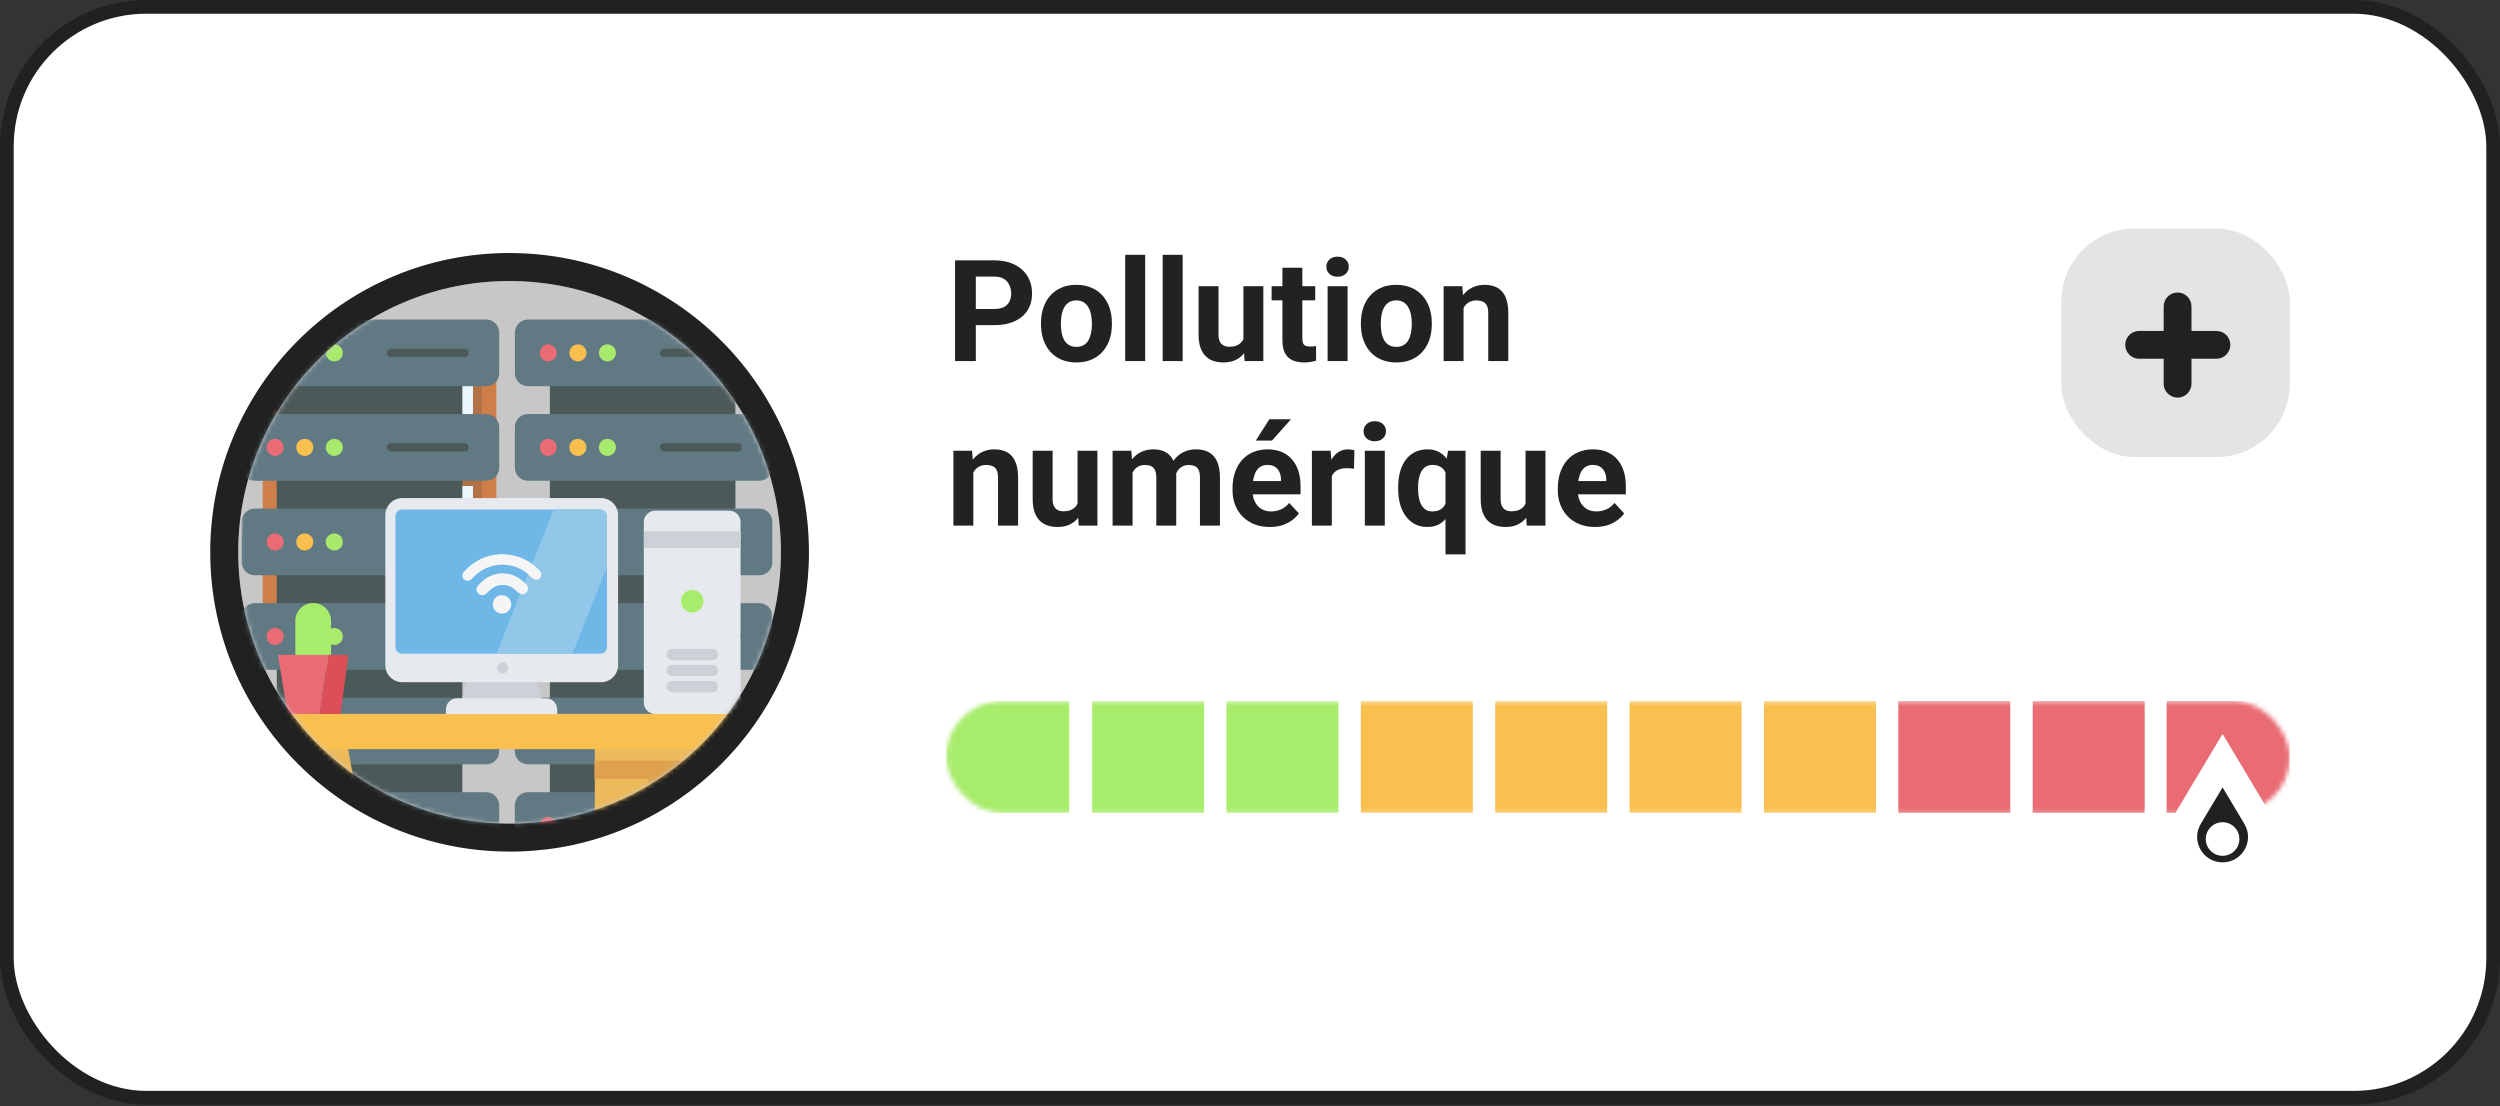 <svg width="547" height="242" viewBox="0 0 547 242" fill="none" xmlns="http://www.w3.org/2000/svg">
<rect x="0" y="0" width="547" height="242" fill="#333333" stroke="none"/>
<rect x="1.5" y="1.5" width="544" height="238.686" rx="30.5" fill="white"/>
<rect x="1.5" y="1.5" width="544" height="238.686" rx="30.5" stroke="#212121" stroke-width="3"/>
<path d="M170.872 120.843C170.872 127.967 169.613 134.814 167.31 141.171C162.489 154.436 153.062 165.46 140.963 172.399C136.142 175.163 130.861 177.282 125.303 178.602C123.553 179.032 121.741 179.37 119.929 179.615C117.903 179.892 115.845 180.076 113.757 180.168C113.02 180.199 112.253 180.199 111.485 180.199C100.369 180.199 89.96 177.128 81.055 171.816C77.339 169.605 73.9 166.964 70.768 164.016C59.314 153.208 52.129 137.854 52.129 120.843C52.129 120.137 52.129 119.461 52.16 118.755C53.265 86.943 79.396 61.487 111.454 61.487C144.31 61.517 170.872 88.079 170.872 120.843Z" fill="#C7C7C7"/>
<path fill-rule="evenodd" clip-rule="evenodd" d="M173.071 143.259L173.069 143.264C167.744 157.917 157.342 170.07 144.012 177.716L144.011 177.717C138.696 180.763 132.874 183.101 126.741 184.56C124.773 185.042 122.755 185.417 120.752 185.689C118.538 185.991 116.296 186.191 114.027 186.291L114.02 186.291L114.012 186.292C113.146 186.328 112.27 186.328 111.538 186.328H111.485C99.226 186.328 87.736 182.938 77.915 177.079C73.788 174.623 69.996 171.707 66.567 168.48L66.561 168.474C53.935 156.559 46 139.615 46 120.843L46 120.795C46 120.126 46 119.347 46.035 118.516C47.268 83.431 76.088 55.358 111.454 55.358H111.46C147.689 55.392 177 84.687 177 120.843C177 128.694 175.612 136.247 173.071 143.259ZM52.159 118.755C52.129 119.461 52.129 120.137 52.129 120.843C52.129 137.855 59.314 153.208 70.768 164.017C73.9 166.964 77.339 169.605 81.054 171.816C89.959 177.128 100.369 180.199 111.485 180.199C112.252 180.199 113.02 180.199 113.757 180.168C115.845 180.076 117.902 179.892 119.929 179.616C121.741 179.37 123.552 179.032 125.303 178.602C130.861 177.282 136.142 175.163 140.963 172.4C153.061 165.46 162.488 154.436 167.309 141.171C169.612 134.815 170.871 127.967 170.871 120.843C170.871 88.079 144.31 61.518 111.454 61.487C79.396 61.487 53.265 86.943 52.159 118.755Z" fill="#212121"/>
<mask id="mask0_275_9161" style="mask-type:alpha" maskUnits="userSpaceOnUse" x="52" y="61" width="119" height="120">
<path d="M170.872 120.843C170.872 127.967 169.613 134.814 167.31 141.171C162.489 154.436 153.062 165.46 140.963 172.399C136.142 175.163 130.861 177.282 125.303 178.602C123.553 179.032 121.741 179.37 119.929 179.615C117.903 179.892 115.845 180.076 113.757 180.168C113.02 180.199 112.253 180.199 111.485 180.199C100.369 180.199 89.96 177.128 81.055 171.816C77.339 169.605 73.9 166.964 70.768 164.016C59.314 153.208 52.129 137.854 52.129 120.843C52.129 120.137 52.129 119.461 52.16 118.755C53.265 86.943 79.396 61.487 111.454 61.487C144.31 61.517 170.872 88.079 170.872 120.843Z" fill="#C7C7C7"/>
</mask>
<g mask="url(#mask0_275_9161)">
<path d="M106.114 137.676H59.986C58.615 137.676 57.49 136.551 57.49 135.18V75.474C57.49 74.103 58.615 72.978 59.986 72.978H106.114C107.485 72.978 108.61 74.103 108.61 75.474V135.2C108.61 136.571 107.485 137.676 106.114 137.676Z" fill="#CE7E48"/>
<path d="M103.668 134.481H62.412C61.457 134.481 60.685 133.709 60.685 132.755V78.698C60.685 77.743 61.457 76.972 62.412 76.972H103.688C104.643 76.972 105.415 77.743 105.415 78.698V132.755C105.395 133.709 104.623 134.481 103.668 134.481Z" fill="#B27247"/>
<path d="M103.489 78.766H84.383V104.471H103.489V78.766Z" fill="#EAF7FF"/>
<path d="M96.719 82.395L88.967 90.1C88.578 90.487 87.964 90.487 87.576 90.1L87.555 90.08C87.166 89.692 87.166 89.081 87.555 88.694L95.308 80.988C95.697 80.601 96.31 80.601 96.699 80.988L96.719 81.009C97.108 81.396 97.108 82.007 96.719 82.395Z" fill="white"/>
<path d="M90.477 82.11L87.695 84.882C87.408 85.167 86.917 85.167 86.631 84.882L86.283 84.535C85.997 84.25 85.997 83.761 86.283 83.475L89.086 80.683C89.372 80.397 89.863 80.397 90.149 80.683L90.497 81.029C90.784 81.335 90.784 81.804 90.477 82.11Z" fill="white"/>
<path d="M103.489 106.345H84.383V132.049H103.489V106.345Z" fill="#EAF7FF"/>
<path d="M96.719 109.973L88.967 117.679C88.578 118.066 87.964 118.066 87.576 117.679L87.555 117.658C87.166 117.271 87.166 116.659 87.555 116.272L95.308 108.567C95.697 108.18 96.31 108.18 96.699 108.567L96.719 108.587C97.108 108.975 97.108 109.586 96.719 109.973Z" fill="white"/>
<path d="M90.477 109.688L87.695 112.461C87.408 112.746 86.917 112.746 86.631 112.461L86.283 112.114C85.997 111.829 85.997 111.339 86.283 111.054L89.086 108.261C89.372 107.976 89.863 107.976 90.149 108.261L90.497 108.608C90.784 108.914 90.784 109.383 90.477 109.688Z" fill="white"/>
<path d="M82.037 106.345H62.932V132.049H82.037V106.345Z" fill="#EAF7FF"/>
<path d="M75.268 109.973L67.516 117.679C67.127 118.066 66.513 118.066 66.124 117.679L66.104 117.658C65.715 117.271 65.715 116.659 66.104 116.272L73.857 108.567C74.246 108.18 74.859 108.18 75.248 108.567L75.268 108.587C75.657 108.975 75.657 109.586 75.268 109.973Z" fill="white"/>
<path d="M69.025 109.688L66.243 112.461C65.957 112.746 65.466 112.746 65.18 112.461L64.832 112.114C64.546 111.829 64.546 111.339 64.832 111.054L67.634 108.261C67.921 107.976 68.412 107.976 68.698 108.261L69.046 108.608C69.332 108.914 69.332 109.383 69.025 109.688Z" fill="white"/>
<path d="M82.037 78.766H62.932V104.471H82.037V78.766Z" fill="#EAF7FF"/>
<path d="M75.268 82.395L67.516 90.1C67.127 90.487 66.513 90.487 66.124 90.1L66.104 90.08C65.715 89.692 65.715 89.081 66.104 88.694L73.857 80.988C74.246 80.601 74.859 80.601 75.248 80.988L75.268 81.009C75.657 81.396 75.657 82.007 75.268 82.395Z" fill="white"/>
<path d="M69.025 82.11L66.243 84.882C65.957 85.167 65.466 85.167 65.18 84.882L64.832 84.535C64.546 84.25 64.546 83.761 64.832 83.475L67.634 80.683C67.921 80.397 68.412 80.397 68.698 80.683L69.046 81.029C69.332 81.335 69.332 81.804 69.025 82.11Z" fill="white"/>
<path d="M101.159 73.744H60.557V177.931H101.159V73.744Z" fill="#4B5A59"/>
<path d="M106.37 146.555H55.749C54.181 146.555 52.895 145.284 52.895 143.7V134.821C52.895 133.253 54.181 131.966 55.749 131.966H106.37C107.955 131.966 109.225 133.253 109.225 134.821V143.7C109.241 145.284 107.955 146.555 106.37 146.555Z" fill="#617983"/>
<path d="M60.205 141.127C61.236 141.127 62.071 140.291 62.071 139.26C62.071 138.229 61.236 137.394 60.205 137.394C59.174 137.394 58.338 138.229 58.338 139.26C58.338 140.291 59.174 141.127 60.205 141.127Z" fill="#E96B73"/>
<path d="M66.683 141.127C67.714 141.127 68.55 140.291 68.55 139.26C68.55 138.229 67.714 137.394 66.683 137.394C65.652 137.394 64.816 138.229 64.816 139.26C64.816 140.291 65.652 141.127 66.683 141.127Z" fill="#FAC04F"/>
<path d="M73.146 141.127C74.177 141.127 75.013 140.291 75.013 139.26C75.013 138.229 74.177 137.394 73.146 137.394C72.115 137.394 71.279 138.229 71.279 139.26C71.279 140.291 72.115 141.127 73.146 141.127Z" fill="#A8EB6C"/>
<path d="M101.727 140.17H85.46C85.021 140.17 84.66 139.81 84.66 139.37V139.135C84.66 138.696 85.021 138.335 85.46 138.335H101.727C102.166 138.335 102.527 138.696 102.527 139.135V139.37C102.512 139.825 102.166 140.17 101.727 140.17Z" fill="#4B5A59"/>
<path d="M106.37 125.871H55.749C54.181 125.871 52.895 124.6 52.895 123.016V114.137C52.895 112.569 54.181 111.282 55.749 111.282H106.37C107.955 111.282 109.225 112.569 109.225 114.137V123.016C109.241 124.6 107.955 125.871 106.37 125.871Z" fill="#617983"/>
<path d="M60.205 120.443C61.236 120.443 62.071 119.608 62.071 118.577C62.071 117.546 61.236 116.71 60.205 116.71C59.174 116.71 58.338 117.546 58.338 118.577C58.338 119.608 59.174 120.443 60.205 120.443Z" fill="#E96B73"/>
<path d="M66.683 120.443C67.714 120.443 68.55 119.608 68.55 118.577C68.55 117.546 67.714 116.71 66.683 116.71C65.652 116.71 64.816 117.546 64.816 118.577C64.816 119.608 65.652 120.443 66.683 120.443Z" fill="#FAC04F"/>
<path d="M73.146 120.443C74.177 120.443 75.013 119.608 75.013 118.577C75.013 117.546 74.177 116.71 73.146 116.71C72.115 116.71 71.279 117.546 71.279 118.577C71.279 119.608 72.115 120.443 73.146 120.443Z" fill="#A8EB6C"/>
<path d="M101.727 119.487H85.46C85.021 119.487 84.66 119.126 84.66 118.687V118.451C84.66 118.012 85.021 117.651 85.46 117.651H101.727C102.166 117.651 102.527 118.012 102.527 118.451V118.687C102.512 119.142 102.166 119.487 101.727 119.487Z" fill="#4B5A59"/>
<path d="M106.37 105.186H55.749C54.181 105.186 52.895 103.916 52.895 102.331V93.453C52.895 91.884 54.181 90.598 55.749 90.598H106.37C107.955 90.598 109.225 91.884 109.225 93.453V102.331C109.241 103.916 107.955 105.186 106.37 105.186Z" fill="#617983"/>
<path d="M60.205 99.759C61.236 99.759 62.071 98.924 62.071 97.893C62.071 96.862 61.236 96.026 60.205 96.026C59.174 96.026 58.338 96.862 58.338 97.893C58.338 98.924 59.174 99.759 60.205 99.759Z" fill="#E96B73"/>
<path d="M66.683 99.759C67.714 99.759 68.55 98.924 68.55 97.893C68.55 96.862 67.714 96.026 66.683 96.026C65.652 96.026 64.816 96.862 64.816 97.893C64.816 98.924 65.652 99.759 66.683 99.759Z" fill="#FAC04F"/>
<path d="M73.146 99.759C74.177 99.759 75.013 98.924 75.013 97.893C75.013 96.862 74.177 96.026 73.146 96.026C72.115 96.026 71.279 96.862 71.279 97.893C71.279 98.924 72.115 99.759 73.146 99.759Z" fill="#A8EB6C"/>
<path d="M101.727 98.802H85.46C85.021 98.802 84.66 98.441 84.66 98.002V97.766C84.66 97.327 85.021 96.966 85.46 96.966H101.727C102.166 96.966 102.527 97.327 102.527 97.766V98.002C102.512 98.457 102.166 98.802 101.727 98.802Z" fill="#4B5A59"/>
<path d="M106.37 84.502H55.749C54.181 84.502 52.895 83.231 52.895 81.647V72.769C52.895 71.2 54.181 69.914 55.749 69.914H106.37C107.955 69.914 109.225 71.2 109.225 72.769V81.647C109.241 83.231 107.955 84.502 106.37 84.502Z" fill="#617983"/>
<path d="M60.205 79.075C61.236 79.075 62.071 78.239 62.071 77.208C62.071 76.177 61.236 75.341 60.205 75.341C59.174 75.341 58.338 76.177 58.338 77.208C58.338 78.239 59.174 79.075 60.205 79.075Z" fill="#E96B73"/>
<path d="M66.683 79.075C67.714 79.075 68.55 78.239 68.55 77.208C68.55 76.177 67.714 75.341 66.683 75.341C65.652 75.341 64.816 76.177 64.816 77.208C64.816 78.239 65.652 79.075 66.683 79.075Z" fill="#FAC04F"/>
<path d="M73.146 79.075C74.177 79.075 75.013 78.239 75.013 77.208C75.013 76.177 74.177 75.341 73.146 75.341C72.115 75.341 71.279 76.177 71.279 77.208C71.279 78.239 72.115 79.075 73.146 79.075Z" fill="#A8EB6C"/>
<path d="M101.727 78.118H85.46C85.021 78.118 84.66 77.757 84.66 77.317V77.082C84.66 76.643 85.021 76.282 85.46 76.282H101.727C102.166 76.282 102.527 76.643 102.527 77.082V77.317C102.512 77.772 102.166 78.118 101.727 78.118Z" fill="#4B5A59"/>
<path d="M106.37 167.239H55.749C54.181 167.239 52.895 165.969 52.895 164.384V155.506C52.895 153.921 54.181 152.651 55.749 152.651H106.37C107.955 152.651 109.225 153.937 109.225 155.506V164.384C109.241 165.969 107.955 167.239 106.37 167.239Z" fill="#617983"/>
<path d="M60.205 161.813C61.236 161.813 62.071 160.977 62.071 159.946C62.071 158.915 61.236 158.079 60.205 158.079C59.174 158.079 58.338 158.915 58.338 159.946C58.338 160.977 59.174 161.813 60.205 161.813Z" fill="#E96B73"/>
<path d="M66.683 161.813C67.714 161.813 68.55 160.977 68.55 159.946C68.55 158.915 67.714 158.079 66.683 158.079C65.652 158.079 64.816 158.915 64.816 159.946C64.816 160.977 65.652 161.813 66.683 161.813Z" fill="#FAC04F"/>
<path d="M73.146 161.813C74.177 161.813 75.013 160.977 75.013 159.946C75.013 158.915 74.177 158.079 73.146 158.079C72.115 158.079 71.279 158.915 71.279 159.946C71.279 160.977 72.115 161.813 73.146 161.813Z" fill="#A8EB6C"/>
<path d="M101.727 160.855H85.46C85.021 160.855 84.66 160.494 84.66 160.055V159.82C84.66 159.38 85.021 159.02 85.46 159.02H101.727C102.166 159.02 102.527 159.38 102.527 159.82V160.055C102.512 160.51 102.166 160.855 101.727 160.855Z" fill="#4B5A59"/>
<path d="M106.37 187.924H55.749C54.181 187.924 52.895 186.653 52.895 185.069V176.19C52.895 174.606 54.181 173.335 55.749 173.335H106.37C107.955 173.335 109.225 174.621 109.225 176.19V185.069C109.241 186.653 107.955 187.924 106.37 187.924Z" fill="#617983"/>
<path d="M60.205 182.496C61.236 182.496 62.071 181.66 62.071 180.629C62.071 179.598 61.236 178.763 60.205 178.763C59.174 178.763 58.338 179.598 58.338 180.629C58.338 181.66 59.174 182.496 60.205 182.496Z" fill="#E96B73"/>
<path d="M66.683 182.496C67.714 182.496 68.55 181.66 68.55 180.629C68.55 179.598 67.714 178.763 66.683 178.763C65.652 178.763 64.816 179.598 64.816 180.629C64.816 181.66 65.652 182.496 66.683 182.496Z" fill="#FAC04F"/>
<path d="M73.146 182.496C74.177 182.496 75.013 181.66 75.013 180.629C75.013 179.598 74.177 178.763 73.146 178.763C72.115 178.763 71.279 179.598 71.279 180.629C71.279 181.66 72.115 182.496 73.146 182.496Z" fill="#A8EB6C"/>
<path d="M101.727 181.539H85.46C85.021 181.539 84.66 181.178 84.66 180.739V180.504C84.66 180.064 85.021 179.704 85.46 179.704H101.727C102.166 179.704 102.527 180.064 102.527 180.504V180.739C102.512 181.194 102.166 181.539 101.727 181.539Z" fill="#4B5A59"/>
<path d="M160.911 73.744H120.309V177.931H160.911V73.744Z" fill="#4B5A59"/>
<path d="M166.124 146.555H115.503C113.935 146.555 112.648 145.284 112.648 143.7V134.821C112.648 133.253 113.935 131.966 115.503 131.966H166.124C167.709 131.966 168.979 133.253 168.979 134.821V143.7C168.995 145.284 167.709 146.555 166.124 146.555Z" fill="#617983"/>
<path d="M119.96 141.127C120.991 141.127 121.827 140.291 121.827 139.26C121.827 138.229 120.991 137.394 119.96 137.394C118.93 137.394 118.094 138.229 118.094 139.26C118.094 140.291 118.93 141.127 119.96 141.127Z" fill="#E96B73"/>
<path d="M126.441 141.127C127.472 141.127 128.308 140.291 128.308 139.26C128.308 138.229 127.472 137.394 126.441 137.394C125.41 137.394 124.574 138.229 124.574 139.26C124.574 140.291 125.41 141.127 126.441 141.127Z" fill="#FAC04F"/>
<path d="M132.902 141.127C133.933 141.127 134.769 140.291 134.769 139.26C134.769 138.229 133.933 137.394 132.902 137.394C131.871 137.394 131.035 138.229 131.035 139.26C131.035 140.291 131.871 141.127 132.902 141.127Z" fill="#A8EB6C"/>
<path d="M161.481 140.17H145.214C144.775 140.17 144.414 139.81 144.414 139.37V139.135C144.414 138.696 144.775 138.335 145.214 138.335H161.481C161.92 138.335 162.281 138.696 162.281 139.135V139.37C162.265 139.825 161.92 140.17 161.481 140.17Z" fill="#4B5A59"/>
<path d="M166.124 125.871H115.503C113.935 125.871 112.648 124.6 112.648 123.016V114.137C112.648 112.569 113.935 111.282 115.503 111.282H166.124C167.709 111.282 168.979 112.569 168.979 114.137V123.016C168.995 124.6 167.709 125.871 166.124 125.871Z" fill="#617983"/>
<path d="M119.96 120.443C120.991 120.443 121.827 119.608 121.827 118.577C121.827 117.546 120.991 116.71 119.96 116.71C118.93 116.71 118.094 117.546 118.094 118.577C118.094 119.608 118.93 120.443 119.96 120.443Z" fill="#E96B73"/>
<path d="M126.441 120.443C127.472 120.443 128.308 119.608 128.308 118.577C128.308 117.546 127.472 116.71 126.441 116.71C125.41 116.71 124.574 117.546 124.574 118.577C124.574 119.608 125.41 120.443 126.441 120.443Z" fill="#FAC04F"/>
<path d="M132.902 120.443C133.933 120.443 134.769 119.608 134.769 118.577C134.769 117.546 133.933 116.71 132.902 116.71C131.871 116.71 131.035 117.546 131.035 118.577C131.035 119.608 131.871 120.443 132.902 120.443Z" fill="#A8EB6C"/>
<path d="M161.481 119.486H145.214C144.775 119.486 144.414 119.125 144.414 118.686V118.451C144.414 118.012 144.775 117.651 145.214 117.651H161.481C161.92 117.651 162.281 118.012 162.281 118.451V118.686C162.265 119.141 161.92 119.486 161.481 119.486Z" fill="#4B5A59"/>
<path d="M166.124 105.186H115.503C113.935 105.186 112.648 103.916 112.648 102.331V93.453C112.648 91.884 113.935 90.598 115.503 90.598H166.124C167.709 90.598 168.979 91.884 168.979 93.453V102.331C168.995 103.916 167.709 105.186 166.124 105.186Z" fill="#617983"/>
<path d="M119.96 99.759C120.991 99.759 121.827 98.924 121.827 97.893C121.827 96.862 120.991 96.026 119.96 96.026C118.93 96.026 118.094 96.862 118.094 97.893C118.094 98.924 118.93 99.759 119.96 99.759Z" fill="#E96B73"/>
<path d="M126.441 99.759C127.472 99.759 128.308 98.924 128.308 97.893C128.308 96.862 127.472 96.026 126.441 96.026C125.41 96.026 124.574 96.862 124.574 97.893C124.574 98.924 125.41 99.759 126.441 99.759Z" fill="#FAC04F"/>
<path d="M132.902 99.759C133.933 99.759 134.769 98.924 134.769 97.893C134.769 96.862 133.933 96.026 132.902 96.026C131.871 96.026 131.035 96.862 131.035 97.893C131.035 98.924 131.871 99.759 132.902 99.759Z" fill="#A8EB6C"/>
<path d="M161.481 98.802H145.214C144.775 98.802 144.414 98.441 144.414 98.002V97.766C144.414 97.327 144.775 96.966 145.214 96.966H161.481C161.92 96.966 162.281 97.327 162.281 97.766V98.002C162.265 98.457 161.92 98.802 161.481 98.802Z" fill="#4B5A59"/>
<path d="M166.128 84.502H115.507C113.939 84.502 112.652 83.231 112.652 81.647V72.769C112.652 71.2 113.939 69.914 115.507 69.914H166.128C167.712 69.914 168.983 71.2 168.983 72.769V81.647C168.999 83.231 167.712 84.502 166.128 84.502Z" fill="#617983"/>
<path d="M119.964 79.074C120.995 79.074 121.831 78.239 121.831 77.207C121.831 76.177 120.995 75.341 119.964 75.341C118.933 75.341 118.098 76.177 118.098 77.207C118.098 78.239 118.933 79.074 119.964 79.074Z" fill="#E96B73"/>
<path d="M126.445 79.074C127.476 79.074 128.312 78.239 128.312 77.207C128.312 76.177 127.476 75.341 126.445 75.341C125.414 75.341 124.578 76.177 124.578 77.207C124.578 78.239 125.414 79.074 126.445 79.074Z" fill="#FAC04F"/>
<path d="M132.906 79.074C133.937 79.074 134.772 78.239 134.772 77.207C134.772 76.177 133.937 75.341 132.906 75.341C131.875 75.341 131.039 76.177 131.039 77.207C131.039 78.239 131.875 79.074 132.906 79.074Z" fill="#A8EB6C"/>
<path d="M161.485 78.118H145.218C144.779 78.118 144.418 77.757 144.418 77.317V77.082C144.418 76.643 144.779 76.282 145.218 76.282H161.485C161.924 76.282 162.285 76.643 162.285 77.082V77.317C162.269 77.772 161.924 78.118 161.485 78.118Z" fill="#4B5A59"/>
<path d="M166.124 167.239H115.503C113.935 167.239 112.648 165.969 112.648 164.384V155.506C112.648 153.921 113.935 152.651 115.503 152.651H166.124C167.709 152.651 168.979 153.937 168.979 155.506V164.384C168.995 165.969 167.709 167.239 166.124 167.239Z" fill="#617983"/>
<path d="M119.96 161.813C120.991 161.813 121.827 160.977 121.827 159.946C121.827 158.915 120.991 158.079 119.96 158.079C118.93 158.079 118.094 158.915 118.094 159.946C118.094 160.977 118.93 161.813 119.96 161.813Z" fill="#E96B73"/>
<path d="M126.441 161.813C127.472 161.813 128.308 160.977 128.308 159.946C128.308 158.915 127.472 158.079 126.441 158.079C125.41 158.079 124.574 158.915 124.574 159.946C124.574 160.977 125.41 161.813 126.441 161.813Z" fill="#FAC04F"/>
<path d="M132.902 161.813C133.933 161.813 134.769 160.977 134.769 159.946C134.769 158.915 133.933 158.079 132.902 158.079C131.871 158.079 131.035 158.915 131.035 159.946C131.035 160.977 131.871 161.813 132.902 161.813Z" fill="#A8EB6C"/>
<path d="M161.481 160.855H145.214C144.775 160.855 144.414 160.494 144.414 160.055V159.82C144.414 159.38 144.775 159.02 145.214 159.02H161.481C161.92 159.02 162.281 159.38 162.281 159.82V160.055C162.265 160.51 161.92 160.855 161.481 160.855Z" fill="#4B5A59"/>
<path d="M166.124 187.924H115.503C113.935 187.924 112.648 186.653 112.648 185.069V176.19C112.648 174.606 113.935 173.335 115.503 173.335H166.124C167.709 173.335 168.979 174.621 168.979 176.19V185.069C168.995 186.653 167.709 187.924 166.124 187.924Z" fill="#617983"/>
<path d="M119.96 182.496C120.991 182.496 121.827 181.66 121.827 180.629C121.827 179.598 120.991 178.763 119.96 178.763C118.93 178.763 118.094 179.598 118.094 180.629C118.094 181.66 118.93 182.496 119.96 182.496Z" fill="#E96B73"/>
<path d="M126.441 182.496C127.472 182.496 128.308 181.66 128.308 180.629C128.308 179.598 127.472 178.763 126.441 178.763C125.41 178.763 124.574 179.598 124.574 180.629C124.574 181.66 125.41 182.496 126.441 182.496Z" fill="#FAC04F"/>
<path d="M132.902 182.496C133.933 182.496 134.769 181.66 134.769 180.629C134.769 179.598 133.933 178.763 132.902 178.763C131.871 178.763 131.035 179.598 131.035 180.629C131.035 181.66 131.871 182.496 132.902 182.496Z" fill="#A8EB6C"/>
<path d="M161.481 181.539H145.214C144.775 181.539 144.414 181.178 144.414 180.739V180.504C144.414 180.064 144.775 179.704 145.214 179.704H161.481C161.92 179.704 162.281 180.064 162.281 180.504V180.739C162.265 181.194 161.92 181.539 161.481 181.539Z" fill="#4B5A59"/>
<path d="M68.205 162.657L76.179 210.148H84.537L75.795 161.792L68.205 162.657Z" fill="#ECBA5A"/>
<path d="M68.879 162.657L60.905 210.148H52.547L61.257 161.792L68.879 162.657Z" fill="#ECBA5A"/>
<path d="M164.79 161.792H130.141V210.148H164.79V161.792Z" fill="#ECBA5A"/>
<path d="M164.724 166.436H130.074V170.407H141.539L143.716 173.801H151.338L153.291 170.407H164.724V166.436Z" fill="#DEA14E"/>
<path d="M167.094 163.907H54.371C52.706 163.907 51.361 162.562 51.361 160.896V159.199C51.361 157.534 52.706 156.189 54.371 156.189H167.094C168.759 156.189 170.104 157.534 170.104 159.199V160.896C170.072 162.562 168.759 163.907 167.094 163.907Z" fill="#FAC04F"/>
<path d="M68.558 148.247H68.494C66.348 148.247 64.619 146.485 64.619 144.372V135.822C64.619 133.676 66.38 131.947 68.494 131.947H68.558C70.704 131.947 72.433 133.708 72.433 135.822V144.372C72.433 146.485 70.704 148.247 68.558 148.247Z" fill="#A8EC6C"/>
<path d="M71.857 143.284L69.935 156.221H62.922L60.809 143.284H71.857Z" fill="#E96B73"/>
<path d="M76.242 143.284L74.513 156.221H69.934L71.855 143.284H76.242Z" fill="#DC4F58"/>
<path d="M162.035 114.207V153.755C162.035 155.1 160.914 156.221 159.569 156.221H143.333C141.988 156.221 140.867 155.1 140.867 153.755V114.207C140.867 112.862 141.988 111.741 143.333 111.741H159.569C160.946 111.741 162.035 112.83 162.035 114.207Z" fill="#E6E9ED"/>
<path d="M162.066 116.288H140.898V119.938H162.066V116.288Z" fill="#CCD1D8"/>
<path d="M151.466 134.029C152.828 134.029 153.932 132.925 153.932 131.563C153.932 130.201 152.828 129.097 151.466 129.097C150.104 129.097 149 130.201 149 131.563C149 132.925 150.104 134.029 151.466 134.029Z" fill="#A8EC6C"/>
<path d="M155.918 144.469H147.047C146.407 144.469 145.895 143.956 145.895 143.316V143.124C145.895 142.483 146.407 141.971 147.047 141.971H155.918C156.558 141.971 157.071 142.483 157.071 143.124V143.316C157.039 143.956 156.526 144.469 155.918 144.469Z" fill="#CCD1D8"/>
<path d="M155.918 147.959H147.047C146.407 147.959 145.895 147.446 145.895 146.806V146.614C145.895 145.973 146.407 145.461 147.047 145.461H155.918C156.558 145.461 157.071 145.973 157.071 146.614V146.806C157.039 147.446 156.526 147.959 155.918 147.959Z" fill="#CCD1D8"/>
<path d="M155.918 151.481H147.047C146.407 151.481 145.895 150.968 145.895 150.328V150.136C145.895 149.495 146.407 148.983 147.047 148.983H155.918C156.558 148.983 157.071 149.495 157.071 150.136V150.328C157.039 150.968 156.526 151.481 155.918 151.481Z" fill="#CCD1D8"/>
<path d="M102.372 148.468L100.867 153.656H118.768L117.199 148.468H102.372Z" fill="#CCD1D8"/>
<path d="M131.515 149.269H88.027C85.978 149.269 84.312 147.604 84.312 145.554V112.698C84.312 110.649 85.978 108.983 88.027 108.983H131.515C133.564 108.983 135.23 110.649 135.23 112.698V145.554C135.23 147.604 133.564 149.269 131.515 149.269Z" fill="#E6E9ED"/>
<path d="M132.795 112.955V141.551C132.795 142.352 132.155 143.024 131.322 143.024H87.995C87.194 143.024 86.522 142.384 86.522 141.551V112.955C86.522 112.154 87.162 111.481 87.995 111.481H131.354C132.123 111.513 132.795 112.154 132.795 112.955Z" fill="#6EB7E6"/>
<path d="M109.963 147.347C110.635 147.347 111.18 146.803 111.18 146.13C111.18 145.458 110.635 144.914 109.963 144.914C109.291 144.914 108.746 145.458 108.746 146.13C108.746 146.803 109.291 147.347 109.963 147.347Z" fill="#CCD1D8"/>
<path d="M121.908 155.192V156.249H97.57V155.192C97.57 153.879 98.659 152.791 99.972 152.791H119.506C120.819 152.791 121.908 153.879 121.908 155.192Z" fill="#E6E9ED"/>
<path d="M132.799 112.955V124.035L125.273 143.025H108.621L121.142 111.514H131.358C132.126 111.514 132.799 112.154 132.799 112.955Z" fill="#93C7E9"/>
</g>
<path d="M109.549 121.242C112.558 121.278 114.909 122.097 116.945 123.787C117.333 124.106 117.693 124.458 118.049 124.813C118.571 125.327 118.585 126.043 118.107 126.516C117.63 126.989 116.927 126.971 116.423 126.453C115.774 125.791 115.08 125.187 114.279 124.719C110.946 122.769 106.59 123.318 103.852 126.039C103.613 126.277 103.379 126.521 103.131 126.75C102.654 127.196 101.96 127.196 101.51 126.755C101.055 126.309 101.032 125.624 101.482 125.133C103.172 123.287 105.194 121.976 107.685 121.485C108.419 121.341 109.167 121.291 109.549 121.242Z" fill="#F5F5F5"/>
<path d="M109.835 125.448C112.074 125.448 113.781 126.34 115.173 127.898C115.655 128.443 115.637 129.182 115.146 129.66C114.655 130.137 113.916 130.133 113.38 129.655C112.984 129.304 112.614 128.903 112.168 128.619C110.52 127.574 108.516 127.822 107.092 129.205C106.863 129.43 106.642 129.669 106.403 129.885C105.876 130.362 105.124 130.349 104.638 129.858C104.16 129.376 104.133 128.624 104.61 128.11C105.255 127.417 105.926 126.75 106.768 126.286C107.759 125.741 108.817 125.457 109.835 125.448Z" fill="#F5F5F5"/>
<path d="M109.895 134.263C108.823 134.313 107.868 133.434 107.818 132.349C107.769 131.25 108.616 130.282 109.679 130.227C110.854 130.169 111.809 131.016 111.859 132.169C111.913 133.277 111.034 134.209 109.895 134.263Z" fill="#F5F5F5"/>
<path d="M217.55 71.144H211.935V67.602H217.55C218.418 67.602 219.125 67.461 219.669 67.178C220.214 66.886 220.613 66.482 220.865 65.967C221.118 65.453 221.244 64.872 221.244 64.227C221.244 63.571 221.118 62.96 220.865 62.395C220.613 61.83 220.214 61.376 219.669 61.033C219.125 60.69 218.418 60.518 217.55 60.518H213.509V79H208.968V56.961H217.55C219.276 56.961 220.754 57.274 221.985 57.899C223.227 58.515 224.175 59.368 224.831 60.458C225.487 61.547 225.815 62.794 225.815 64.196C225.815 65.619 225.487 66.85 224.831 67.89C224.175 68.929 223.227 69.731 221.985 70.296C220.754 70.862 219.276 71.144 217.55 71.144ZM227.768 70.978V70.66C227.768 69.459 227.939 68.354 228.282 67.345C228.625 66.326 229.125 65.442 229.781 64.696C230.437 63.949 231.244 63.369 232.203 62.955C233.161 62.531 234.261 62.319 235.502 62.319C236.744 62.319 237.849 62.531 238.817 62.955C239.786 63.369 240.598 63.949 241.254 64.696C241.92 65.442 242.425 66.326 242.768 67.345C243.111 68.354 243.283 69.459 243.283 70.66V70.978C243.283 72.168 243.111 73.273 242.768 74.293C242.425 75.302 241.92 76.185 241.254 76.941C240.598 77.688 239.791 78.268 238.833 78.682C237.874 79.096 236.774 79.303 235.533 79.303C234.292 79.303 233.187 79.096 232.218 78.682C231.259 78.268 230.447 77.688 229.781 76.941C229.125 76.185 228.625 75.302 228.282 74.293C227.939 73.273 227.768 72.168 227.768 70.978ZM232.127 70.66V70.978C232.127 71.664 232.188 72.305 232.309 72.9C232.43 73.495 232.621 74.02 232.884 74.474C233.156 74.918 233.509 75.266 233.943 75.519C234.377 75.771 234.907 75.897 235.533 75.897C236.138 75.897 236.658 75.771 237.092 75.519C237.526 75.266 237.874 74.918 238.136 74.474C238.399 74.02 238.59 73.495 238.711 72.9C238.843 72.305 238.908 71.664 238.908 70.978V70.66C238.908 69.994 238.843 69.368 238.711 68.783C238.59 68.187 238.394 67.663 238.121 67.209C237.859 66.744 237.511 66.381 237.077 66.119C236.643 65.856 236.118 65.725 235.502 65.725C234.887 65.725 234.362 65.856 233.928 66.119C233.504 66.381 233.156 66.744 232.884 67.209C232.621 67.663 232.43 68.187 232.309 68.783C232.188 69.368 232.127 69.994 232.127 70.66ZM250.563 55.75V79H246.189V55.75H250.563ZM258.768 55.75V79H254.393V55.75H258.768ZM272.058 75.08V62.622H276.417V79H272.315L272.058 75.08ZM272.542 71.719L273.829 71.689C273.829 72.779 273.702 73.793 273.45 74.731C273.198 75.66 272.819 76.467 272.315 77.153C271.81 77.829 271.175 78.359 270.408 78.743C269.641 79.116 268.738 79.303 267.698 79.303C266.901 79.303 266.164 79.192 265.488 78.97C264.822 78.738 264.247 78.379 263.763 77.895C263.288 77.401 262.915 76.77 262.643 76.003C262.38 75.226 262.249 74.293 262.249 73.203V62.622H266.608V73.233C266.608 73.717 266.664 74.126 266.775 74.459C266.896 74.792 267.062 75.064 267.274 75.276C267.486 75.488 267.734 75.64 268.016 75.731C268.309 75.821 268.632 75.867 268.985 75.867C269.883 75.867 270.589 75.685 271.104 75.322C271.629 74.959 271.997 74.464 272.209 73.838C272.431 73.203 272.542 72.496 272.542 71.719ZM287.77 62.622V65.71H278.233V62.622H287.77ZM280.595 58.581H284.954V74.065C284.954 74.54 285.015 74.903 285.136 75.155C285.267 75.408 285.459 75.584 285.711 75.685C285.963 75.776 286.281 75.821 286.665 75.821C286.937 75.821 287.179 75.811 287.391 75.791C287.613 75.761 287.8 75.731 287.951 75.7L287.966 78.909C287.593 79.03 287.189 79.126 286.755 79.197C286.321 79.267 285.842 79.303 285.317 79.303C284.359 79.303 283.521 79.146 282.805 78.834C282.098 78.511 281.553 77.996 281.17 77.29C280.786 76.583 280.595 75.655 280.595 74.504V58.581ZM294.854 62.622V79H290.479V62.622H294.854ZM290.207 58.353C290.207 57.718 290.429 57.193 290.873 56.779C291.317 56.366 291.912 56.159 292.659 56.159C293.395 56.159 293.986 56.366 294.43 56.779C294.884 57.193 295.111 57.718 295.111 58.353C295.111 58.989 294.884 59.514 294.43 59.928C293.986 60.342 293.395 60.548 292.659 60.548C291.912 60.548 291.317 60.342 290.873 59.928C290.429 59.514 290.207 58.989 290.207 58.353ZM297.76 70.978V70.66C297.76 69.459 297.931 68.354 298.274 67.345C298.618 66.326 299.117 65.442 299.773 64.696C300.429 63.949 301.236 63.369 302.195 62.955C303.153 62.531 304.253 62.319 305.495 62.319C306.736 62.319 307.841 62.531 308.81 62.955C309.778 63.369 310.591 63.949 311.247 64.696C311.913 65.442 312.417 66.326 312.76 67.345C313.103 68.354 313.275 69.459 313.275 70.66V70.978C313.275 72.168 313.103 73.273 312.76 74.293C312.417 75.302 311.913 76.185 311.247 76.941C310.591 77.688 309.783 78.268 308.825 78.682C307.866 79.096 306.766 79.303 305.525 79.303C304.284 79.303 303.179 79.096 302.21 78.682C301.251 78.268 300.439 77.688 299.773 76.941C299.117 76.185 298.618 75.302 298.274 74.293C297.931 73.273 297.76 72.168 297.76 70.978ZM302.119 70.66V70.978C302.119 71.664 302.18 72.305 302.301 72.9C302.422 73.495 302.614 74.02 302.876 74.474C303.148 74.918 303.502 75.266 303.936 75.519C304.369 75.771 304.899 75.897 305.525 75.897C306.13 75.897 306.65 75.771 307.084 75.519C307.518 75.266 307.866 74.918 308.128 74.474C308.391 74.02 308.583 73.495 308.704 72.9C308.835 72.305 308.9 71.664 308.9 70.978V70.66C308.9 69.994 308.835 69.368 308.704 68.783C308.583 68.187 308.386 67.663 308.113 67.209C307.851 66.744 307.503 66.381 307.069 66.119C306.635 65.856 306.11 65.725 305.495 65.725C304.879 65.725 304.354 65.856 303.92 66.119C303.497 66.381 303.148 66.744 302.876 67.209C302.614 67.663 302.422 68.187 302.301 68.783C302.18 69.368 302.119 69.994 302.119 70.66ZM320.223 66.119V79H315.863V62.622H319.95L320.223 66.119ZM319.587 70.236H318.406C318.406 69.025 318.563 67.935 318.875 66.966C319.188 65.987 319.627 65.155 320.192 64.469C320.757 63.773 321.429 63.243 322.206 62.879C322.993 62.506 323.871 62.319 324.839 62.319C325.606 62.319 326.308 62.43 326.943 62.652C327.579 62.874 328.124 63.227 328.578 63.712C329.042 64.196 329.396 64.837 329.638 65.634C329.89 66.431 330.016 67.405 330.016 68.556V79H325.626V68.54C325.626 67.814 325.526 67.249 325.324 66.845C325.122 66.442 324.824 66.159 324.431 65.998C324.047 65.826 323.573 65.74 323.008 65.74C322.423 65.74 321.913 65.856 321.479 66.088C321.055 66.32 320.702 66.643 320.419 67.057C320.147 67.461 319.94 67.935 319.799 68.48C319.658 69.025 319.587 69.61 319.587 70.236ZM212.964 102.119V115H208.604V98.622H212.691L212.964 102.119ZM212.328 106.236H211.147C211.147 105.025 211.304 103.935 211.617 102.966C211.93 101.987 212.368 101.155 212.934 100.469C213.499 99.772 214.17 99.243 214.947 98.879C215.734 98.506 216.612 98.319 217.581 98.319C218.347 98.319 219.049 98.43 219.685 98.652C220.32 98.874 220.865 99.228 221.319 99.712C221.784 100.196 222.137 100.837 222.379 101.634C222.631 102.431 222.757 103.405 222.757 104.556V115H218.368V104.541C218.368 103.814 218.267 103.249 218.065 102.845C217.863 102.442 217.565 102.159 217.172 101.998C216.788 101.826 216.314 101.74 215.749 101.74C215.164 101.74 214.654 101.856 214.22 102.088C213.796 102.32 213.443 102.643 213.161 103.057C212.888 103.461 212.681 103.935 212.54 104.48C212.399 105.025 212.328 105.61 212.328 106.236ZM235.76 111.08V98.622H240.119V115H236.017L235.76 111.08ZM236.244 107.719L237.531 107.689C237.531 108.779 237.405 109.793 237.152 110.731C236.9 111.66 236.522 112.467 236.017 113.153C235.513 113.829 234.877 114.359 234.11 114.743C233.343 115.116 232.44 115.303 231.4 115.303C230.603 115.303 229.867 115.192 229.19 114.97C228.524 114.738 227.949 114.379 227.465 113.895C226.991 113.401 226.617 112.77 226.345 112.003C226.082 111.226 225.951 110.292 225.951 109.203V98.622H230.311V109.233C230.311 109.717 230.366 110.126 230.477 110.459C230.598 110.792 230.765 111.064 230.977 111.276C231.188 111.488 231.436 111.64 231.718 111.73C232.011 111.821 232.334 111.867 232.687 111.867C233.585 111.867 234.292 111.685 234.806 111.322C235.331 110.958 235.699 110.464 235.911 109.838C236.133 109.203 236.244 108.496 236.244 107.719ZM247.809 102.013V115H243.434V98.622H247.536L247.809 102.013ZM247.203 106.236H245.992C245.992 105.096 246.128 104.046 246.401 103.087C246.683 102.119 247.092 101.281 247.627 100.575C248.172 99.858 248.843 99.303 249.64 98.91C250.437 98.516 251.361 98.319 252.41 98.319C253.137 98.319 253.803 98.43 254.408 98.652C255.014 98.864 255.533 99.202 255.967 99.666C256.411 100.121 256.754 100.716 256.997 101.453C257.239 102.179 257.36 103.052 257.36 104.071V115H253V104.556C253 103.809 252.9 103.234 252.698 102.83C252.496 102.426 252.208 102.144 251.835 101.982C251.472 101.821 251.033 101.74 250.518 101.74C249.953 101.74 249.458 101.856 249.035 102.088C248.621 102.32 248.278 102.643 248.005 103.057C247.733 103.461 247.531 103.935 247.4 104.48C247.269 105.025 247.203 105.61 247.203 106.236ZM256.951 105.736L255.392 105.933C255.392 104.863 255.523 103.869 255.786 102.951C256.058 102.033 256.457 101.226 256.981 100.529C257.516 99.833 258.177 99.293 258.964 98.91C259.751 98.516 260.66 98.319 261.689 98.319C262.476 98.319 263.193 98.435 263.838 98.668C264.484 98.889 265.034 99.248 265.488 99.742C265.952 100.227 266.306 100.862 266.548 101.649C266.8 102.437 266.926 103.4 266.926 104.541V115H262.552V104.541C262.552 103.784 262.451 103.208 262.249 102.815C262.057 102.411 261.775 102.134 261.401 101.982C261.038 101.821 260.604 101.74 260.1 101.74C259.575 101.74 259.116 101.846 258.722 102.058C258.329 102.26 258.001 102.542 257.738 102.906C257.476 103.269 257.279 103.693 257.148 104.177C257.017 104.652 256.951 105.171 256.951 105.736ZM277.84 115.303C276.568 115.303 275.428 115.101 274.419 114.697C273.41 114.284 272.552 113.713 271.846 112.987C271.149 112.26 270.615 111.418 270.241 110.459C269.868 109.49 269.681 108.461 269.681 107.371V106.766C269.681 105.524 269.858 104.389 270.211 103.36C270.564 102.331 271.069 101.438 271.725 100.681C272.391 99.924 273.198 99.344 274.146 98.94C275.095 98.526 276.165 98.319 277.355 98.319C278.516 98.319 279.545 98.511 280.443 98.894C281.341 99.278 282.093 99.823 282.699 100.529C283.314 101.236 283.778 102.083 284.091 103.072C284.404 104.051 284.561 105.141 284.561 106.342V108.158H271.543V105.252H280.277V104.919C280.277 104.313 280.166 103.774 279.944 103.299C279.732 102.815 279.409 102.431 278.975 102.149C278.541 101.866 277.986 101.725 277.31 101.725C276.735 101.725 276.24 101.851 275.827 102.104C275.413 102.356 275.075 102.709 274.812 103.163C274.56 103.617 274.368 104.152 274.237 104.768C274.116 105.373 274.056 106.039 274.056 106.766V107.371C274.056 108.027 274.146 108.632 274.328 109.188C274.52 109.743 274.787 110.222 275.13 110.625C275.484 111.029 275.907 111.342 276.402 111.564C276.906 111.786 277.477 111.897 278.112 111.897C278.899 111.897 279.631 111.746 280.307 111.443C280.993 111.13 281.584 110.661 282.078 110.035L284.197 112.336C283.854 112.83 283.385 113.305 282.79 113.759C282.204 114.213 281.498 114.586 280.67 114.879C279.843 115.161 278.899 115.303 277.84 115.303ZM274.767 96.397L277.734 91.735H282.472L278.309 96.397H274.767ZM291.402 102.194V115H287.043V98.622H291.145L291.402 102.194ZM296.337 98.516L296.261 102.558C296.049 102.527 295.792 102.502 295.489 102.482C295.197 102.452 294.929 102.437 294.687 102.437C294.071 102.437 293.537 102.517 293.083 102.679C292.639 102.83 292.265 103.057 291.962 103.36C291.67 103.663 291.448 104.031 291.296 104.465C291.155 104.899 291.074 105.393 291.054 105.948L290.176 105.676C290.176 104.616 290.282 103.642 290.494 102.754C290.706 101.856 291.014 101.074 291.417 100.408C291.831 99.742 292.336 99.228 292.931 98.864C293.527 98.501 294.208 98.319 294.975 98.319C295.217 98.319 295.464 98.34 295.716 98.38C295.969 98.41 296.175 98.456 296.337 98.516ZM302.997 98.622V115H298.623V98.622H302.997ZM298.35 94.353C298.35 93.718 298.572 93.193 299.016 92.779C299.46 92.366 300.056 92.159 300.802 92.159C301.539 92.159 302.129 92.366 302.573 92.779C303.027 93.193 303.254 93.718 303.254 94.353C303.254 94.989 303.027 95.514 302.573 95.928C302.129 96.341 301.539 96.548 300.802 96.548C300.056 96.548 299.46 96.341 299.016 95.928C298.572 95.514 298.35 94.989 298.35 94.353ZM316.272 121.297V101.967L316.832 98.622H320.662V121.297H316.272ZM305.918 106.978V106.66C305.918 105.408 306.055 104.273 306.327 103.254C306.61 102.225 307.023 101.347 307.568 100.62C308.113 99.883 308.779 99.318 309.566 98.925C310.364 98.521 311.282 98.319 312.321 98.319C313.32 98.319 314.183 98.521 314.91 98.925C315.636 99.329 316.247 99.899 316.741 100.635C317.246 101.372 317.649 102.24 317.952 103.239C318.255 104.238 318.487 105.333 318.648 106.523V107.22C318.497 108.36 318.265 109.42 317.952 110.398C317.649 111.377 317.246 112.235 316.741 112.972C316.247 113.708 315.631 114.284 314.895 114.697C314.168 115.101 313.3 115.303 312.291 115.303C311.272 115.303 310.364 115.096 309.566 114.682C308.779 114.258 308.113 113.673 307.568 112.926C307.023 112.18 306.61 111.302 306.327 110.292C306.055 109.273 305.918 108.168 305.918 106.978ZM310.278 106.66V106.978C310.278 107.654 310.333 108.289 310.444 108.885C310.555 109.47 310.732 109.99 310.974 110.444C311.226 110.898 311.549 111.256 311.943 111.519C312.336 111.771 312.821 111.897 313.396 111.897C314.193 111.897 314.834 111.725 315.318 111.382C315.813 111.029 316.176 110.55 316.408 109.944C316.65 109.339 316.792 108.648 316.832 107.871V105.888C316.802 105.252 316.716 104.682 316.575 104.177C316.444 103.663 316.242 103.224 315.969 102.86C315.707 102.497 315.364 102.22 314.94 102.028C314.526 101.826 314.022 101.725 313.426 101.725C312.861 101.725 312.377 101.851 311.973 102.104C311.569 102.356 311.242 102.709 310.989 103.163C310.747 103.607 310.565 104.127 310.444 104.722C310.333 105.318 310.278 105.963 310.278 106.66ZM333.785 111.08V98.622H338.145V115H334.042L333.785 111.08ZM334.27 107.719L335.556 107.689C335.556 108.779 335.43 109.793 335.178 110.731C334.925 111.66 334.547 112.467 334.042 113.153C333.538 113.829 332.902 114.359 332.135 114.743C331.368 115.116 330.465 115.303 329.426 115.303C328.629 115.303 327.892 115.192 327.216 114.97C326.55 114.738 325.975 114.379 325.49 113.895C325.016 113.401 324.643 112.77 324.37 112.003C324.108 111.226 323.977 110.292 323.977 109.203V98.622H328.336V109.233C328.336 109.717 328.391 110.126 328.502 110.459C328.624 110.792 328.79 111.064 329.002 111.276C329.214 111.488 329.461 111.64 329.744 111.73C330.036 111.821 330.359 111.867 330.712 111.867C331.611 111.867 332.317 111.685 332.832 111.322C333.356 110.958 333.725 110.464 333.937 109.838C334.159 109.203 334.27 108.496 334.27 107.719ZM349.013 115.303C347.741 115.303 346.601 115.101 345.592 114.697C344.583 114.284 343.725 113.713 343.019 112.987C342.322 112.26 341.787 111.418 341.414 110.459C341.041 109.49 340.854 108.461 340.854 107.371V106.766C340.854 105.524 341.031 104.389 341.384 103.36C341.737 102.331 342.242 101.438 342.897 100.681C343.563 99.924 344.371 99.344 345.319 98.94C346.268 98.526 347.338 98.319 348.528 98.319C349.689 98.319 350.718 98.511 351.616 98.894C352.514 99.278 353.266 99.823 353.872 100.529C354.487 101.236 354.951 102.083 355.264 103.072C355.577 104.051 355.733 105.141 355.733 106.342V108.158H342.716V105.252H351.45V104.919C351.45 104.313 351.339 103.774 351.117 103.299C350.905 102.815 350.582 102.431 350.148 102.149C349.714 101.866 349.159 101.725 348.483 101.725C347.908 101.725 347.413 101.851 347 102.104C346.586 102.356 346.248 102.709 345.985 103.163C345.733 103.617 345.541 104.152 345.41 104.768C345.289 105.373 345.229 106.039 345.229 106.766V107.371C345.229 108.027 345.319 108.632 345.501 109.188C345.693 109.743 345.96 110.222 346.303 110.625C346.656 111.029 347.08 111.342 347.575 111.564C348.079 111.786 348.649 111.897 349.285 111.897C350.072 111.897 350.804 111.746 351.48 111.443C352.166 111.13 352.757 110.661 353.251 110.035L355.37 112.336C355.027 112.83 354.558 113.305 353.962 113.759C353.377 114.213 352.671 114.586 351.843 114.879C351.016 115.161 350.072 115.303 349.013 115.303Z" fill="#222222"/>
<rect x="451" y="50" width="50" height="50" rx="16" fill="#E4E4E4"/>
<path fill-rule="evenodd" clip-rule="evenodd" d="M476.455 64C474.775 64 473.412 65.362 473.412 67.043V72.412H468.043C466.362 72.412 465 73.775 465 75.455C465 77.136 466.362 78.498 468.043 78.498H473.412V83.957C473.412 85.638 474.775 87 476.455 87C478.136 87 479.498 85.638 479.498 83.957V78.498H484.957C486.638 78.498 488 77.136 488 75.455C488 73.775 486.638 72.412 484.957 72.412H479.498V67.043C479.498 65.362 478.136 64 476.455 64Z" fill="#212121"/>
<mask id="mask1_275_9161" style="mask-type:alpha" maskUnits="userSpaceOnUse" x="207" y="153" width="294" height="25">
<rect x="207" y="153.386" width="294" height="24.5" rx="12.25" fill="#D9D9D9"/>
</mask>
<g mask="url(#mask1_275_9161)">
<rect x="207" y="153.386" width="26.95" height="24.5" fill="#A8EC6C"/>
<rect x="238.957" y="153.386" width="24.5" height="24.5" fill="#A8EC6C"/>
<rect x="268.355" y="153.386" width="24.5" height="24.5" fill="#A8EC6C"/>
<rect x="297.754" y="153.386" width="24.5" height="24.5" fill="#FAC04F"/>
<rect x="327.156" y="153.386" width="24.5" height="24.5" fill="#FAC04F"/>
<rect x="356.555" y="153.386" width="24.5" height="24.5" fill="#FAC04F"/>
<rect x="415.355" y="153.386" width="24.5" height="24.5" fill="#E96B73"/>
<rect x="385.957" y="153.386" width="24.5" height="24.5" fill="#FAC04F"/>
<rect x="444.754" y="153.386" width="24.5" height="24.5" fill="#E96B73"/>
<rect x="474.051" y="153.386" width="26.95" height="24.5" fill="#E96B73"/>
</g>
<mask id="path-118-outside-1_275_9161" maskUnits="userSpaceOnUse" x="473.727" y="160.426" width="25" height="35" fill="black">
<rect fill="white" x="473.727" y="160.426" width="25" height="35"/>
<path fill-rule="evenodd" clip-rule="evenodd" d="M493.652 178.734L486.302 166.426L478.951 178.734C475.543 184.441 479.654 191.686 486.302 191.686C492.949 191.686 497.061 184.441 493.652 178.734Z"/>
</mask>
<path fill-rule="evenodd" clip-rule="evenodd" d="M493.652 178.734L486.302 166.426L478.951 178.734C475.543 184.441 479.654 191.686 486.302 191.686C492.949 191.686 497.061 184.441 493.652 178.734Z" fill="#212121"/>
<path d="M486.302 166.426L488.877 164.888L486.302 160.575L483.726 164.888L486.302 166.426ZM493.652 178.734L491.077 180.272L491.077 180.272L493.652 178.734ZM478.951 178.734L481.526 180.272L481.526 180.272L478.951 178.734ZM483.726 167.964L491.077 180.272L496.228 177.196L488.877 164.888L483.726 167.964ZM481.526 180.272L488.877 167.964L483.726 164.888L476.375 177.196L481.526 180.272ZM486.302 188.686C481.983 188.686 479.312 183.979 481.526 180.272L476.375 177.196C471.773 184.902 477.325 194.686 486.302 194.686V188.686ZM491.077 180.272C493.291 183.979 490.62 188.686 486.302 188.686V194.686C495.278 194.686 500.83 184.902 496.228 177.196L491.077 180.272Z" fill="white" mask="url(#path-118-outside-1_275_9161)"/>
<circle cx="486.3" cy="183.576" r="3.675" fill="white"/>
</svg>
